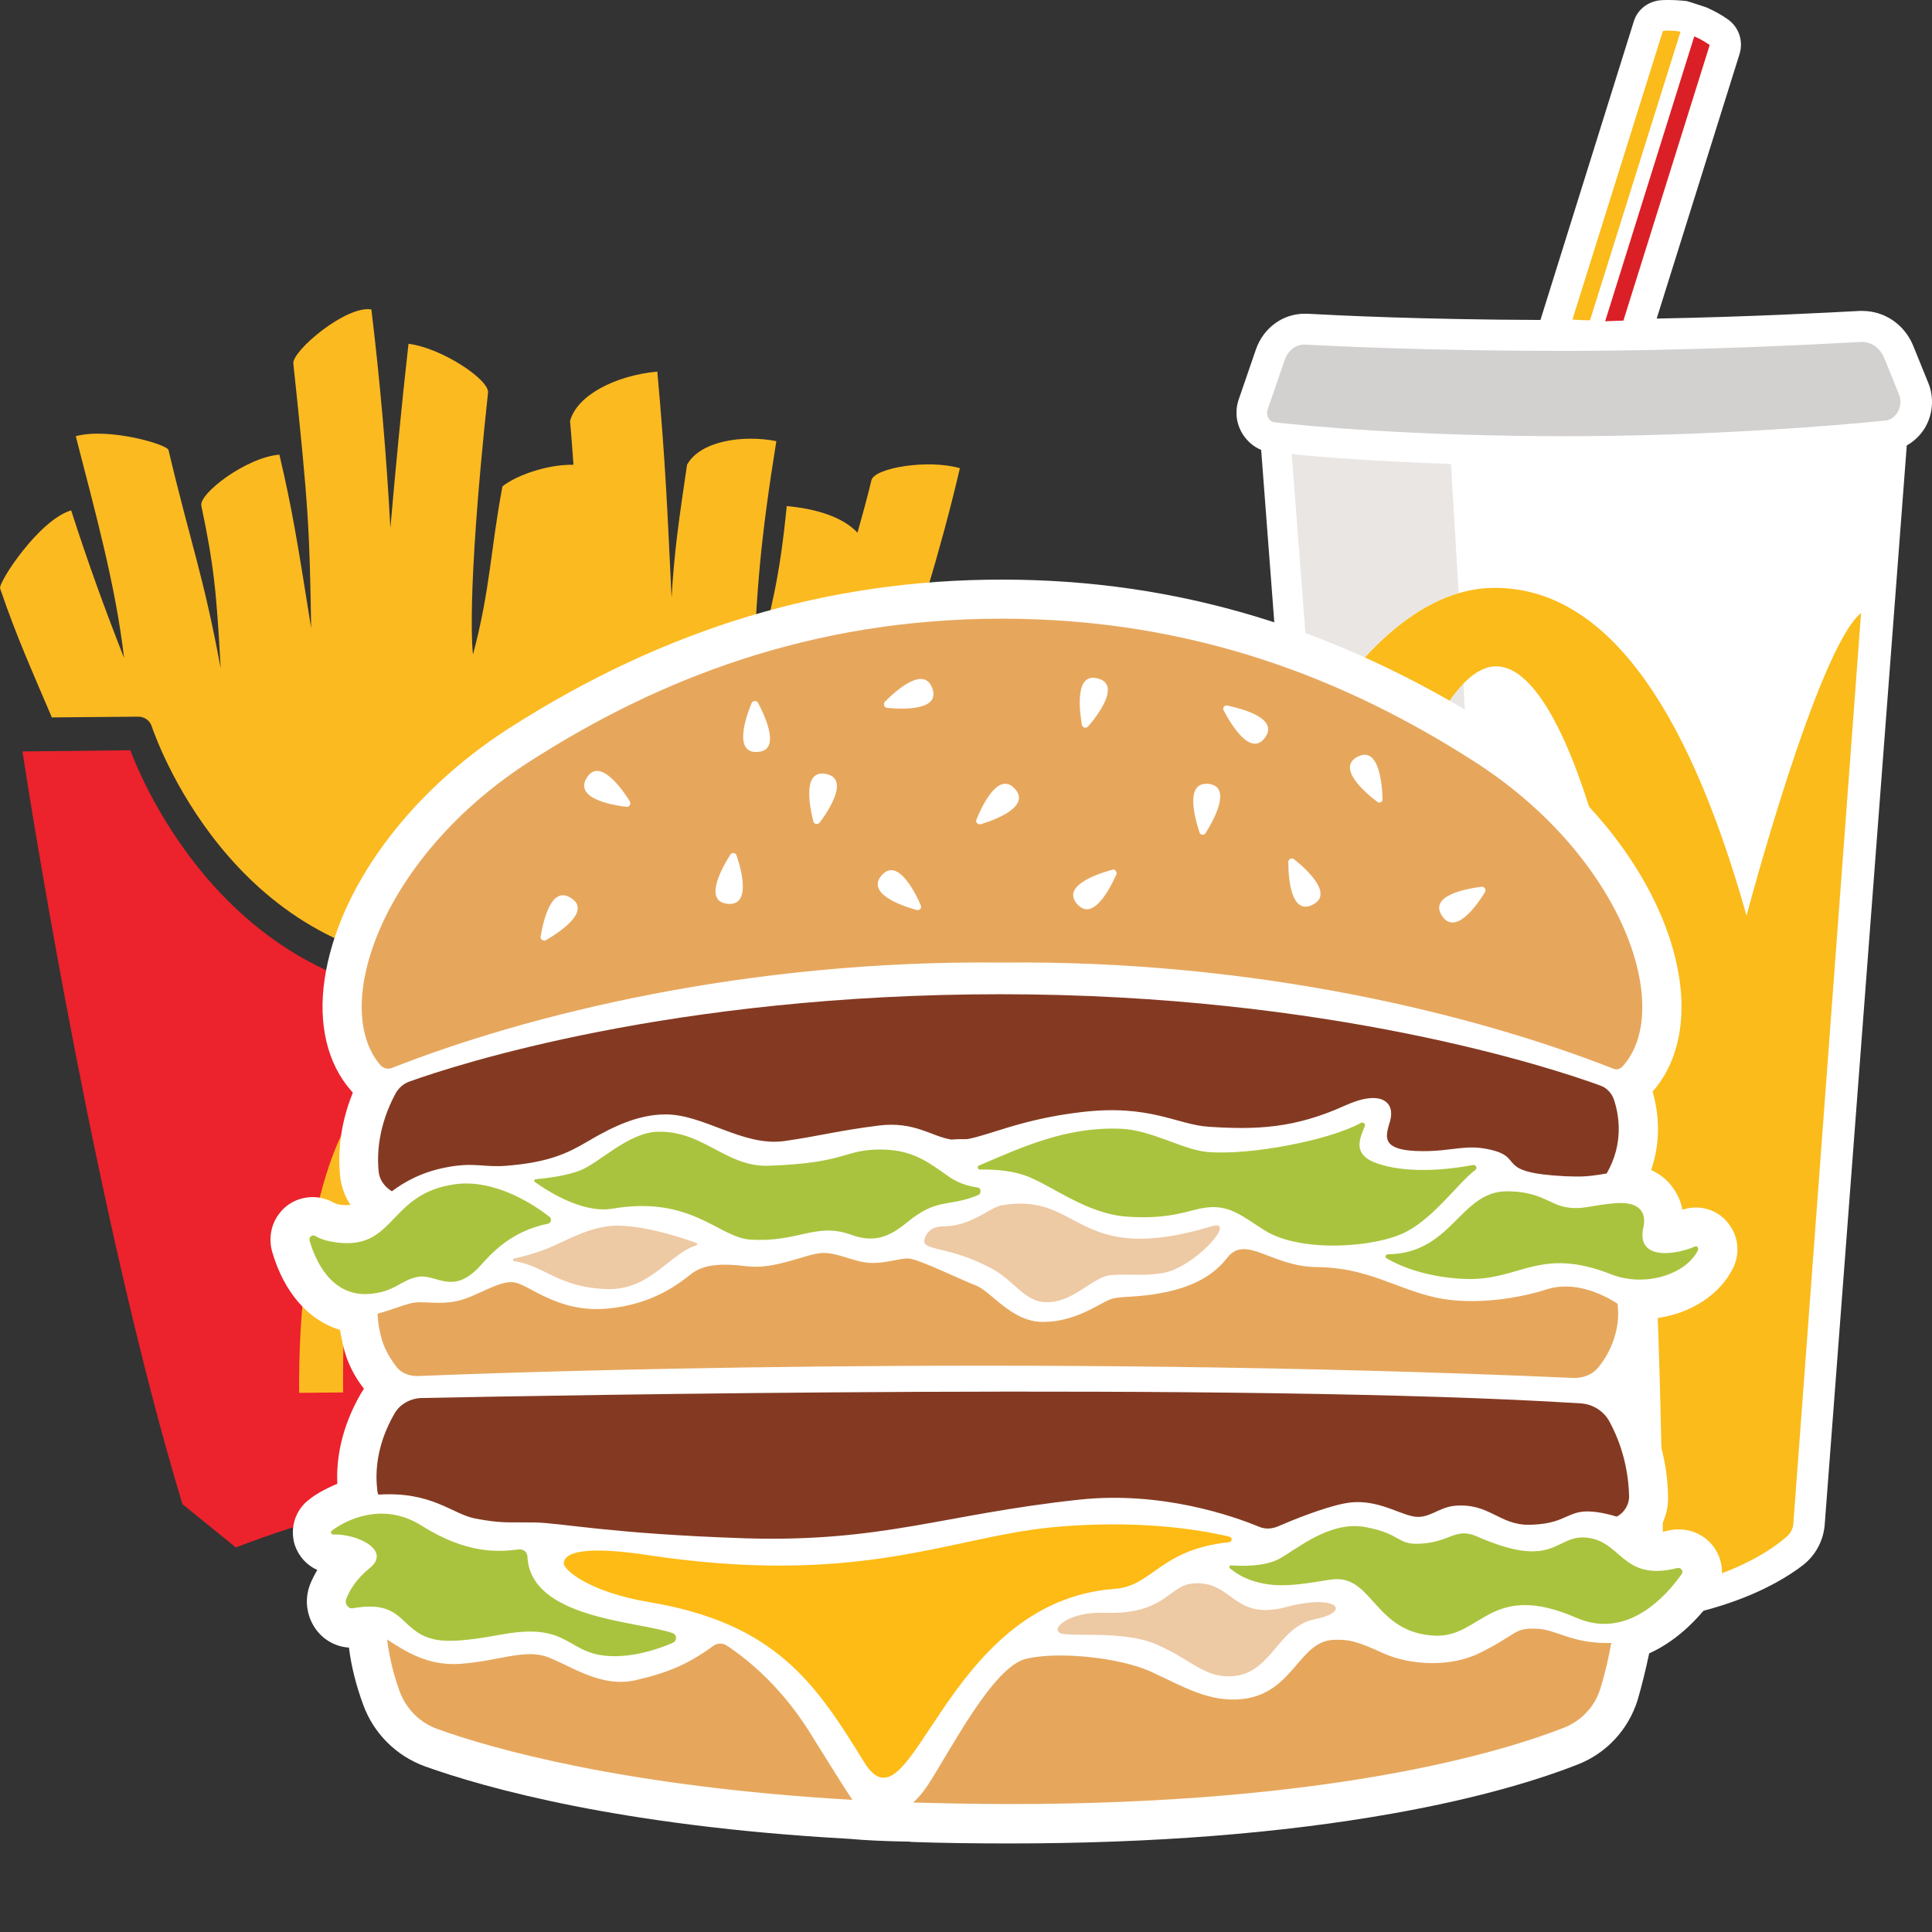 <svg width="18" height="18" viewBox="0 0 18 18" fill="none" xmlns="http://www.w3.org/2000/svg">
<rect x="0" y="0" width="18" height="18" fill="#333333" stroke="none"/>
<path d="M15.544 0C15.516 0 15.49 7.34248e-08 15.464 0.003C15.349 0.016 15.253 0.093 15.221 0.202L14.352 2.981C13.24 2.977 12.471 2.939 12.179 2.923C12.17 2.923 12.163 2.923 12.154 2.923C11.952 2.923 11.772 3.054 11.702 3.253L11.542 3.718C11.503 3.83 11.516 3.948 11.58 4.048C11.622 4.112 11.68 4.163 11.75 4.192L12.513 14.21C12.525 14.358 12.596 14.495 12.715 14.582C12.84 14.678 13.057 14.813 13.391 14.931C13.788 15.069 14.246 15.143 14.753 15.146H14.756H14.759C15.266 15.14 15.724 15.069 16.121 14.931C16.455 14.816 16.673 14.678 16.798 14.582C16.913 14.492 16.987 14.358 17 14.21L17.765 4.15C17.833 4.112 17.89 4.057 17.932 3.99C18.009 3.862 18.022 3.702 17.964 3.564L17.826 3.224C17.746 3.025 17.56 2.897 17.352 2.897C17.342 2.897 17.333 2.897 17.323 2.897C17.025 2.913 16.301 2.952 15.435 2.968L16.208 0.5C16.243 0.381 16.201 0.256 16.102 0.183C16.044 0.141 15.974 0.103 15.903 0.071C15.894 0.067 15.884 0.064 15.875 0.061L15.746 0.019C15.737 0.016 15.724 0.013 15.714 0.01C15.653 0.003 15.599 0 15.544 0Z" fill="white"/>
<path d="M11.971 3.349L11.811 3.814C11.792 3.871 11.824 3.932 11.878 3.935C12.192 3.971 13.186 4.064 14.589 4.064C15.91 4.064 17.086 3.967 17.56 3.919C17.669 3.91 17.737 3.782 17.692 3.673L17.554 3.333C17.515 3.24 17.429 3.179 17.333 3.186C16.929 3.208 15.788 3.269 14.561 3.269C13.333 3.269 12.481 3.227 12.163 3.211C12.077 3.205 12.003 3.262 11.971 3.349Z" fill="#D3D1D0"/>
<path d="M15.493 0.288L14.65 2.977C14.686 2.98 14.746 2.984 14.814 2.984L15.657 0.295C15.583 0.282 15.519 0.285 15.493 0.288Z" fill="#FABB1B"/>
<path d="M15.125 2.987L15.929 0.419C15.91 0.407 15.855 0.368 15.785 0.339L14.955 2.993C15.012 2.99 15.073 2.99 15.125 2.987Z" fill="#DB1F26"/>
<path d="M12.234 6.791C12.234 6.791 12.779 5.765 13.59 5.525C13.564 5.105 13.525 4.419 13.519 4.323C12.804 4.298 12.311 4.259 12.035 4.23L12.445 9.611L12.795 14.191C12.801 14.258 12.833 14.319 12.884 14.357C13.086 14.511 13.67 14.864 14.798 14.864C15.061 14.864 15.291 14.845 15.49 14.813C15.49 14.748 15.487 14.665 15.49 14.607C14.557 14.707 14.077 14.457 14.054 14.152C14.032 13.825 13.801 9.3 13.634 6.365C13.025 6.983 12.513 9.265 12.481 10.044L12.234 6.791Z" fill="#EAE6E4"/>
<path d="M13.939 6.208C14.67 6.208 15.294 8.986 15.391 10.98C15.493 13.085 15.496 14.598 15.496 14.813C16.189 14.672 16.528 14.422 16.65 14.313C16.682 14.284 16.705 14.242 16.708 14.197L17.339 5.711C16.929 6.048 16.272 8.531 16.272 8.531C15.701 6.499 14.92 5.477 13.926 5.477C12.932 5.477 12.237 6.791 12.237 6.791L12.487 10.044C12.522 9.137 13.208 6.208 13.939 6.208Z" fill="#FABB1B"/>
<path d="M2.197 14.417C2.895 14.154 3.417 13.996 4.447 13.989C5.476 13.978 6.002 14.129 6.704 14.377L7.19 13.967C7.921 11.386 8.443 7.696 8.547 6.925L7.543 6.932C7.366 7.415 6.538 9.305 4.4 9.323C2.265 9.341 1.397 7.469 1.214 6.99L0.209 7.001C0.328 7.771 0.922 11.447 1.7 14.014L2.197 14.417Z" fill="#EC222C"/>
<path d="M0.483 6.684L1.289 6.677C1.343 6.677 1.394 6.71 1.412 6.763C1.491 6.994 2.258 9.031 4.389 9.01C6.52 8.988 7.247 6.94 7.323 6.706C7.341 6.655 7.388 6.62 7.442 6.62L8.291 6.612C8.533 5.846 8.756 5.165 8.943 4.362C8.644 4.276 8.147 4.359 8.119 4.474C8.072 4.668 8.043 4.769 7.989 4.963C7.852 4.816 7.604 4.74 7.33 4.715C7.262 5.399 7.19 5.651 7.017 6.349C7.046 5.486 7.089 5.007 7.233 4.11C6.923 4.049 6.524 4.107 6.401 4.33C6.326 4.841 6.283 5.125 6.257 5.568C6.218 4.762 6.2 4.298 6.124 3.462C5.735 3.498 5.375 3.682 5.311 3.923C5.321 4.031 5.336 4.222 5.343 4.33C5.073 4.326 4.785 4.445 4.681 4.532C4.569 5.129 4.569 5.486 4.407 6.098C4.407 6.098 4.335 5.626 4.547 3.657C4.558 3.538 4.119 3.243 3.806 3.203C3.741 3.776 3.687 4.351 3.637 4.92C3.601 4.247 3.543 3.567 3.46 2.883C3.223 2.843 2.719 3.272 2.733 3.387C2.877 4.737 2.884 4.949 2.899 5.853C2.769 5.032 2.719 4.729 2.603 4.236C2.294 4.261 1.851 4.6 1.876 4.712C1.991 5.262 2.017 5.503 2.056 6.227C1.894 5.352 1.779 5.075 1.57 4.193C1.556 4.139 1.009 3.981 0.706 4.064C0.883 4.755 1.077 5.449 1.156 6.13C0.98 5.684 0.814 5.226 0.663 4.755C0.361 4.845 -0.017 5.428 0.001 5.482C0.152 5.928 0.303 6.26 0.483 6.684Z" fill="#FCBA21"/>
<path d="M5.12 10.086C4.832 10.09 4.576 10.479 4.411 11.083C4.234 10.482 3.975 10.097 3.683 10.101C3.172 10.104 2.773 11.393 2.787 12.977L3.197 12.973C3.183 11.505 3.403 10.309 3.683 10.306C3.968 10.302 4.205 11.4 4.22 12.761L4.63 12.757C4.616 11.4 4.835 10.299 5.12 10.295C5.404 10.291 5.642 11.483 5.656 12.952L6.067 12.948C6.056 11.361 5.631 10.083 5.12 10.086Z" fill="#FCBA21"/>
<path d="M9.335 5.4C7.701 5.4 6.196 5.854 4.741 6.786C3.805 7.387 3.147 8.284 3.024 9.126C2.963 9.54 3.049 9.907 3.269 10.159C3.276 10.166 3.283 10.174 3.287 10.181C3.161 10.49 3.15 10.764 3.168 10.951C3.179 11.052 3.211 11.146 3.265 11.225C3.255 11.228 3.247 11.228 3.233 11.228C3.226 11.228 3.219 11.228 3.211 11.228C3.143 11.225 3.121 11.21 3.118 11.21C3.057 11.174 2.985 11.153 2.916 11.153C2.79 11.153 2.671 11.21 2.599 11.311C2.524 11.408 2.502 11.541 2.535 11.66C2.646 12.042 2.873 12.301 3.168 12.391C3.183 12.481 3.201 12.568 3.229 12.647C3.265 12.748 3.319 12.848 3.391 12.938C3.381 12.956 3.37 12.971 3.359 12.989C3.172 13.316 3.132 13.611 3.143 13.824C3.021 13.874 2.927 13.932 2.884 13.968C2.751 14.065 2.697 14.238 2.747 14.396C2.783 14.501 2.859 14.584 2.956 14.627C2.927 14.677 2.902 14.727 2.887 14.767C2.837 14.9 2.855 15.048 2.934 15.167C3.006 15.275 3.125 15.343 3.251 15.35C3.273 15.527 3.319 15.707 3.384 15.883C3.481 16.149 3.69 16.358 3.957 16.456C4.518 16.657 5.782 17.014 7.913 17.132C8.071 17.147 8.262 17.154 8.417 17.157C8.442 17.157 8.471 17.157 8.493 17.161C8.795 17.172 9.105 17.175 9.407 17.175C10.728 17.175 11.927 17.082 12.964 16.898C13.821 16.747 14.382 16.564 14.703 16.438C14.969 16.333 15.171 16.113 15.257 15.84C15.297 15.703 15.333 15.556 15.365 15.404C15.653 15.275 15.858 15.037 15.97 14.879C16.056 14.756 16.067 14.598 15.999 14.465C15.93 14.332 15.793 14.249 15.642 14.249C15.61 14.249 15.574 14.252 15.545 14.259C15.495 14.274 15.462 14.274 15.441 14.274C15.509 14.177 15.545 14.062 15.541 13.939C15.534 13.547 15.408 13.244 15.304 13.061C15.275 13.01 15.243 12.967 15.207 12.928C15.289 12.816 15.351 12.697 15.39 12.571C15.419 12.477 15.437 12.377 15.441 12.28C15.754 12.236 16.024 12.063 16.146 11.815C16.207 11.693 16.2 11.549 16.128 11.434C16.056 11.318 15.934 11.25 15.801 11.25C15.757 11.25 15.714 11.257 15.675 11.271C15.66 11.189 15.624 11.113 15.57 11.045C15.531 10.994 15.469 10.94 15.383 10.901C15.487 10.602 15.444 10.332 15.397 10.17C15.613 9.925 15.703 9.572 15.653 9.166C15.603 8.766 15.426 8.338 15.138 7.927C14.832 7.492 14.415 7.096 13.932 6.786C12.471 5.854 10.969 5.4 9.335 5.4Z" fill="white"/>
<path d="M3.528 10.915C3.51 10.742 3.528 10.483 3.683 10.192C3.712 10.138 3.759 10.095 3.816 10.076C4.245 9.922 6.264 9.263 9.324 9.263C12.381 9.263 14.465 9.951 14.908 10.113C14.969 10.134 15.016 10.184 15.037 10.246C15.084 10.386 15.131 10.652 14.969 10.933C14.764 10.969 14.713 10.962 14.587 10.959C13.921 10.926 14.206 10.789 13.896 10.714C13.662 10.656 13.543 10.725 13.259 10.725C12.834 10.725 12.917 10.573 12.953 10.437C12.996 10.274 12.874 10.145 12.532 10.3C12.064 10.512 11.711 10.527 11.265 10.498C10.966 10.48 10.717 10.285 10.077 10.361C9.519 10.426 9.22 10.577 9.011 10.613C8.961 10.613 8.914 10.613 8.863 10.617C8.676 10.588 8.521 10.444 8.183 10.487C7.809 10.534 7.636 10.584 7.308 10.631C6.916 10.685 6.552 10.375 6.189 10.383C5.951 10.386 5.724 10.487 5.476 10.634C5.292 10.742 5.119 10.829 4.72 10.861C4.504 10.879 4.421 10.825 4.158 10.876C3.931 10.919 3.766 11.012 3.651 11.099C3.586 11.059 3.535 10.995 3.528 10.915ZM3.525 13.925C4.025 13.893 4.209 14.105 4.428 14.148C4.68 14.195 4.727 14.181 4.975 14.184C5.231 14.188 5.67 14.289 6.941 14.332C8.226 14.371 8.788 14.108 10.055 13.972C10.822 13.889 11.495 14.127 11.729 14.224C11.787 14.249 11.851 14.245 11.909 14.22C12.049 14.159 12.327 14.047 12.521 14.008C12.798 13.95 13.014 14.098 13.162 14.127C13.309 14.159 13.396 14.044 13.554 14.029C13.875 14.001 13.968 14.209 14.245 14.206C14.519 14.202 14.58 14.119 14.703 14.091C14.811 14.065 14.955 14.098 15.063 14.13C15.131 14.094 15.178 14.022 15.178 13.943C15.171 13.623 15.07 13.381 14.991 13.237C14.937 13.144 14.839 13.082 14.728 13.075C11.607 12.877 5.029 13.003 3.928 13.025C3.823 13.028 3.726 13.082 3.676 13.169C3.507 13.46 3.496 13.716 3.514 13.871C3.514 13.889 3.517 13.907 3.525 13.925Z" fill="#843A22"/>
<path d="M10.386 14.803C8.777 14.919 8.496 17.147 8.05 16.416C7.6 15.685 7.229 15.124 6.045 14.926C5.487 14.832 5.245 14.623 5.253 14.562C5.263 14.429 5.58 14.422 5.998 14.483C7.989 14.789 8.831 14.328 9.785 14.231C10.408 14.17 10.998 14.209 11.455 14.317C11.484 14.325 11.481 14.364 11.452 14.368C10.804 14.436 10.739 14.778 10.386 14.803Z" fill="#FEBB15"/>
<path d="M14.411 14.922C14.411 14.918 14.407 14.918 14.411 14.922ZM3.226 14.897C3.208 14.94 3.244 14.994 3.291 14.983C3.773 14.9 3.715 15.192 4.036 15.271C4.205 15.314 4.497 15.26 4.698 15.224C5.343 15.113 5.271 15.44 5.746 15.43C5.973 15.426 6.192 15.34 6.271 15.304C6.311 15.286 6.307 15.228 6.264 15.214C5.933 15.102 4.939 15.08 4.914 14.501C4.911 14.458 4.875 14.429 4.828 14.436C4.637 14.461 4.345 14.476 3.931 14.216C3.553 13.975 3.197 14.18 3.093 14.26C3.078 14.27 3.082 14.296 3.103 14.296C3.348 14.292 3.643 14.45 3.445 14.609C3.316 14.713 3.255 14.821 3.226 14.897ZM12.719 14.227C12.384 14.166 12.075 14.44 11.913 14.526C11.772 14.598 11.567 14.591 11.47 14.584C11.455 14.584 11.448 14.602 11.459 14.612C11.517 14.659 11.617 14.731 11.808 14.76C12.042 14.796 12.33 14.717 12.445 14.713C12.791 14.699 12.82 15.217 13.371 15.239C13.803 15.257 13.885 14.724 14.688 15.073C15.167 15.282 15.534 14.857 15.667 14.666C15.689 14.638 15.66 14.602 15.628 14.609C15.099 14.742 15.113 14.339 14.757 14.324C14.487 14.314 14.472 14.627 13.759 14.314C13.561 14.227 13.511 14.368 13.234 14.382C13.014 14.396 13.057 14.288 12.719 14.227ZM12.715 10.494C12.726 10.472 12.701 10.451 12.679 10.462C12.384 10.624 11.643 10.768 11.243 10.732C11.016 10.71 10.725 10.526 10.437 10.516C9.929 10.498 9.529 10.685 9.123 10.858C9.101 10.865 9.108 10.897 9.13 10.897C9.238 10.894 9.396 10.901 9.54 10.948C9.785 11.03 10.113 11.311 10.509 11.336C10.905 11.362 11.077 11.275 11.214 11.254C11.455 11.214 11.578 11.336 11.787 11.466C12.118 11.671 12.816 11.628 13.108 11.473C13.367 11.336 13.594 11.012 13.745 10.901C13.767 10.883 13.752 10.85 13.723 10.854C13.381 10.919 13.021 10.922 12.787 10.822C12.6 10.735 12.676 10.595 12.715 10.494ZM6.127 10.544C5.854 10.552 5.587 10.832 5.407 10.904C5.281 10.955 5.073 10.98 4.99 10.987C4.979 10.987 4.972 11.005 4.983 11.012C5.199 11.167 5.483 11.3 5.706 11.261C6.441 11.135 6.696 11.531 6.991 11.549C7.434 11.578 7.6 11.387 7.924 11.502C8.14 11.581 8.277 11.531 8.453 11.387C8.734 11.156 8.831 11.25 9.112 11.135C9.148 11.12 9.141 11.066 9.105 11.063C9.029 11.052 8.939 11.027 8.856 10.973C8.68 10.854 8.529 10.714 8.219 10.71C7.852 10.706 7.906 10.836 7.157 10.861C6.761 10.872 6.556 10.534 6.127 10.544ZM4.471 11.797C4.572 11.686 4.752 11.473 5.105 11.401C5.134 11.394 5.145 11.358 5.119 11.336C4.979 11.228 4.615 10.98 4.234 11.034C3.636 11.12 3.683 11.61 3.193 11.581C3.078 11.574 2.995 11.549 2.938 11.516C2.909 11.498 2.877 11.524 2.884 11.556C2.934 11.736 3.082 12.074 3.427 12.056C3.683 12.042 3.733 11.92 3.906 11.894C4.075 11.876 4.223 12.067 4.471 11.797ZM13.666 11.916C14.166 11.93 14.346 11.61 15.012 11.873C15.325 11.995 15.703 11.876 15.819 11.65C15.829 11.628 15.811 11.603 15.79 11.614C15.639 11.682 15.239 11.761 15.311 11.434C15.336 11.326 15.307 11.189 15.048 11.21C14.821 11.228 14.742 11.275 14.584 11.246C14.433 11.218 14.346 11.099 14.037 11.099C13.601 11.102 13.529 11.678 12.931 11.686C12.91 11.686 12.899 11.714 12.921 11.725C13.032 11.79 13.288 11.905 13.666 11.916Z" fill="#AAC33E"/>
<path d="M6.487 11.581C6.498 11.585 6.498 11.599 6.487 11.603C6.246 11.675 6.063 12.01 5.681 12.01C5.213 12.006 5.083 11.794 4.792 11.75C4.777 11.747 4.777 11.729 4.792 11.725C4.875 11.707 5.008 11.671 5.119 11.624C5.292 11.552 5.512 11.416 5.764 11.419C6.041 11.426 6.376 11.538 6.487 11.581ZM11.286 11.426C10.012 11.808 10.08 11.106 9.339 11.228C9.216 11.25 9.054 11.423 8.791 11.426C8.655 11.426 8.626 11.509 8.615 11.542C8.575 11.66 8.831 11.599 9.241 11.819C9.447 11.93 9.544 12.125 9.738 12.132C10.001 12.143 10.177 11.894 10.35 11.88C10.559 11.866 10.635 11.891 10.825 11.862C11.124 11.819 11.542 11.347 11.286 11.426ZM9.875 15.214C9.954 15.257 10.458 15.185 10.768 15.318C11.077 15.451 11.196 15.602 11.409 15.617C11.848 15.646 11.877 15.16 12.255 15.084C12.6 15.016 12.456 14.846 11.985 14.972C11.481 15.106 11.488 14.72 11.113 14.753C10.887 14.771 10.858 15.044 10.296 15.026C9.972 15.012 9.789 15.167 9.875 15.214Z" fill="#EDC9A4"/>
<path d="M13.731 7.092C12.546 6.332 11.121 5.764 9.335 5.764C7.549 5.764 6.124 6.332 4.939 7.092C3.561 7.974 3.075 9.378 3.543 9.922C3.571 9.954 3.611 9.965 3.651 9.95C4.921 9.45 6.963 8.942 9.335 8.968C11.715 8.942 13.763 9.457 15.034 9.958C15.063 9.968 15.091 9.961 15.113 9.94C15.606 9.407 15.124 7.981 13.731 7.092ZM10.231 6.322C10.44 6.379 10.235 6.656 10.138 6.768C10.12 6.79 10.084 6.779 10.08 6.754C10.055 6.606 10.015 6.26 10.231 6.322ZM5.087 8.759C5.062 8.773 5.033 8.752 5.037 8.726C5.062 8.579 5.137 8.24 5.325 8.37C5.505 8.492 5.217 8.683 5.087 8.759ZM5.836 7.517C5.685 7.499 5.346 7.434 5.469 7.243C5.587 7.06 5.789 7.34 5.868 7.466C5.883 7.492 5.861 7.52 5.836 7.517ZM6.772 8.42C6.556 8.392 6.725 8.089 6.804 7.963C6.819 7.938 6.855 7.945 6.862 7.97C6.912 8.114 6.999 8.449 6.772 8.42ZM7.053 7.006C6.837 7.016 6.945 6.689 7.002 6.552C7.013 6.527 7.049 6.523 7.063 6.548C7.132 6.682 7.279 6.998 7.053 7.006ZM7.636 7.664C7.618 7.686 7.585 7.679 7.578 7.654C7.542 7.506 7.474 7.168 7.697 7.211C7.913 7.254 7.726 7.546 7.636 7.664ZM8.539 8.478C8.395 8.438 8.068 8.323 8.215 8.154C8.359 7.992 8.518 8.294 8.579 8.435C8.59 8.46 8.568 8.485 8.539 8.478ZM8.266 6.595C8.237 6.592 8.226 6.559 8.244 6.538C8.352 6.43 8.611 6.199 8.687 6.415C8.759 6.62 8.417 6.61 8.266 6.595ZM9.137 7.679C9.112 7.686 9.087 7.661 9.097 7.636C9.155 7.495 9.306 7.182 9.457 7.351C9.601 7.513 9.281 7.636 9.137 7.679ZM10.401 8.147C10.339 8.284 10.181 8.593 10.033 8.42C9.893 8.255 10.217 8.143 10.361 8.104C10.386 8.093 10.411 8.122 10.401 8.147ZM11.232 7.762C11.218 7.787 11.182 7.78 11.175 7.754C11.128 7.61 11.038 7.276 11.265 7.304C11.477 7.333 11.311 7.636 11.232 7.762ZM11.783 6.876C11.65 7.049 11.473 6.754 11.401 6.62C11.387 6.595 11.409 6.566 11.437 6.574C11.585 6.606 11.92 6.696 11.783 6.876ZM12.226 8.431C12.028 8.525 12.003 8.183 12.003 8.032C12.003 8.003 12.035 7.988 12.057 8.006C12.175 8.1 12.431 8.334 12.226 8.431ZM12.831 7.47C12.712 7.38 12.449 7.15 12.651 7.049C12.845 6.952 12.877 7.294 12.881 7.445C12.885 7.47 12.852 7.488 12.831 7.47ZM13.835 8.312C13.756 8.442 13.554 8.723 13.432 8.528C13.317 8.345 13.655 8.28 13.803 8.262C13.831 8.258 13.849 8.287 13.835 8.312ZM15.07 12.146C15.081 12.226 15.081 12.337 15.041 12.46C15.005 12.579 14.944 12.676 14.89 12.741C14.839 12.805 14.753 12.841 14.659 12.838C9.508 12.611 4.709 12.787 3.895 12.82C3.813 12.823 3.733 12.791 3.69 12.73C3.651 12.679 3.604 12.607 3.571 12.521C3.535 12.42 3.521 12.316 3.517 12.24C3.611 12.215 3.741 12.165 3.823 12.143C3.939 12.114 4.075 12.161 4.259 12.121C4.443 12.082 4.651 11.923 4.795 11.948C4.936 11.974 5.199 12.229 5.645 12.193C6.091 12.157 6.343 11.945 6.444 11.866C6.549 11.787 6.696 11.765 6.955 11.797C7.215 11.83 7.495 11.689 7.643 11.675C7.791 11.661 7.942 11.754 8.093 11.765C8.244 11.776 8.374 11.722 8.464 11.725C8.557 11.729 8.935 11.916 9.087 11.974C9.238 12.031 9.421 12.316 9.717 12.316C10.012 12.316 10.224 12.157 10.332 12.111C10.44 12.064 10.577 12.103 10.894 12.031C11.214 11.959 11.362 11.812 11.434 11.718C11.607 11.498 11.848 11.801 12.265 11.805C12.733 11.808 12.993 11.999 13.36 12.085C13.727 12.172 14.184 12.089 14.418 12.01C14.663 11.938 14.908 12.042 15.07 12.146ZM7.942 16.769C5.811 16.646 4.569 16.287 4.079 16.11C3.913 16.052 3.784 15.923 3.723 15.757C3.676 15.628 3.629 15.459 3.607 15.275C3.759 15.372 3.975 15.523 4.284 15.502C4.644 15.476 4.875 15.365 5.087 15.433C5.299 15.505 5.591 15.732 5.926 15.653C6.235 15.581 6.415 15.502 6.649 15.332C6.685 15.307 6.732 15.307 6.768 15.329C6.905 15.419 7.243 15.664 7.535 16.125C7.744 16.459 7.863 16.654 7.942 16.769ZM15.012 15.307C14.991 15.426 14.958 15.577 14.911 15.729C14.861 15.898 14.735 16.031 14.573 16.096C14.004 16.319 12.413 16.808 9.411 16.808C9.094 16.808 8.791 16.801 8.507 16.794C8.557 16.751 8.604 16.693 8.651 16.621C8.863 16.294 9.252 15.53 9.558 15.455C9.853 15.383 10.437 15.441 10.728 15.577C11.02 15.71 11.265 15.865 11.581 15.829C12.053 15.772 12.1 15.289 12.427 15.278C12.564 15.275 12.625 15.282 12.892 15.405C13.133 15.512 13.507 15.538 13.785 15.401C14.141 15.225 14.101 15.167 14.31 15.174C14.501 15.178 14.645 15.318 15.012 15.307Z" fill="#E6A75D"/>
</svg>

